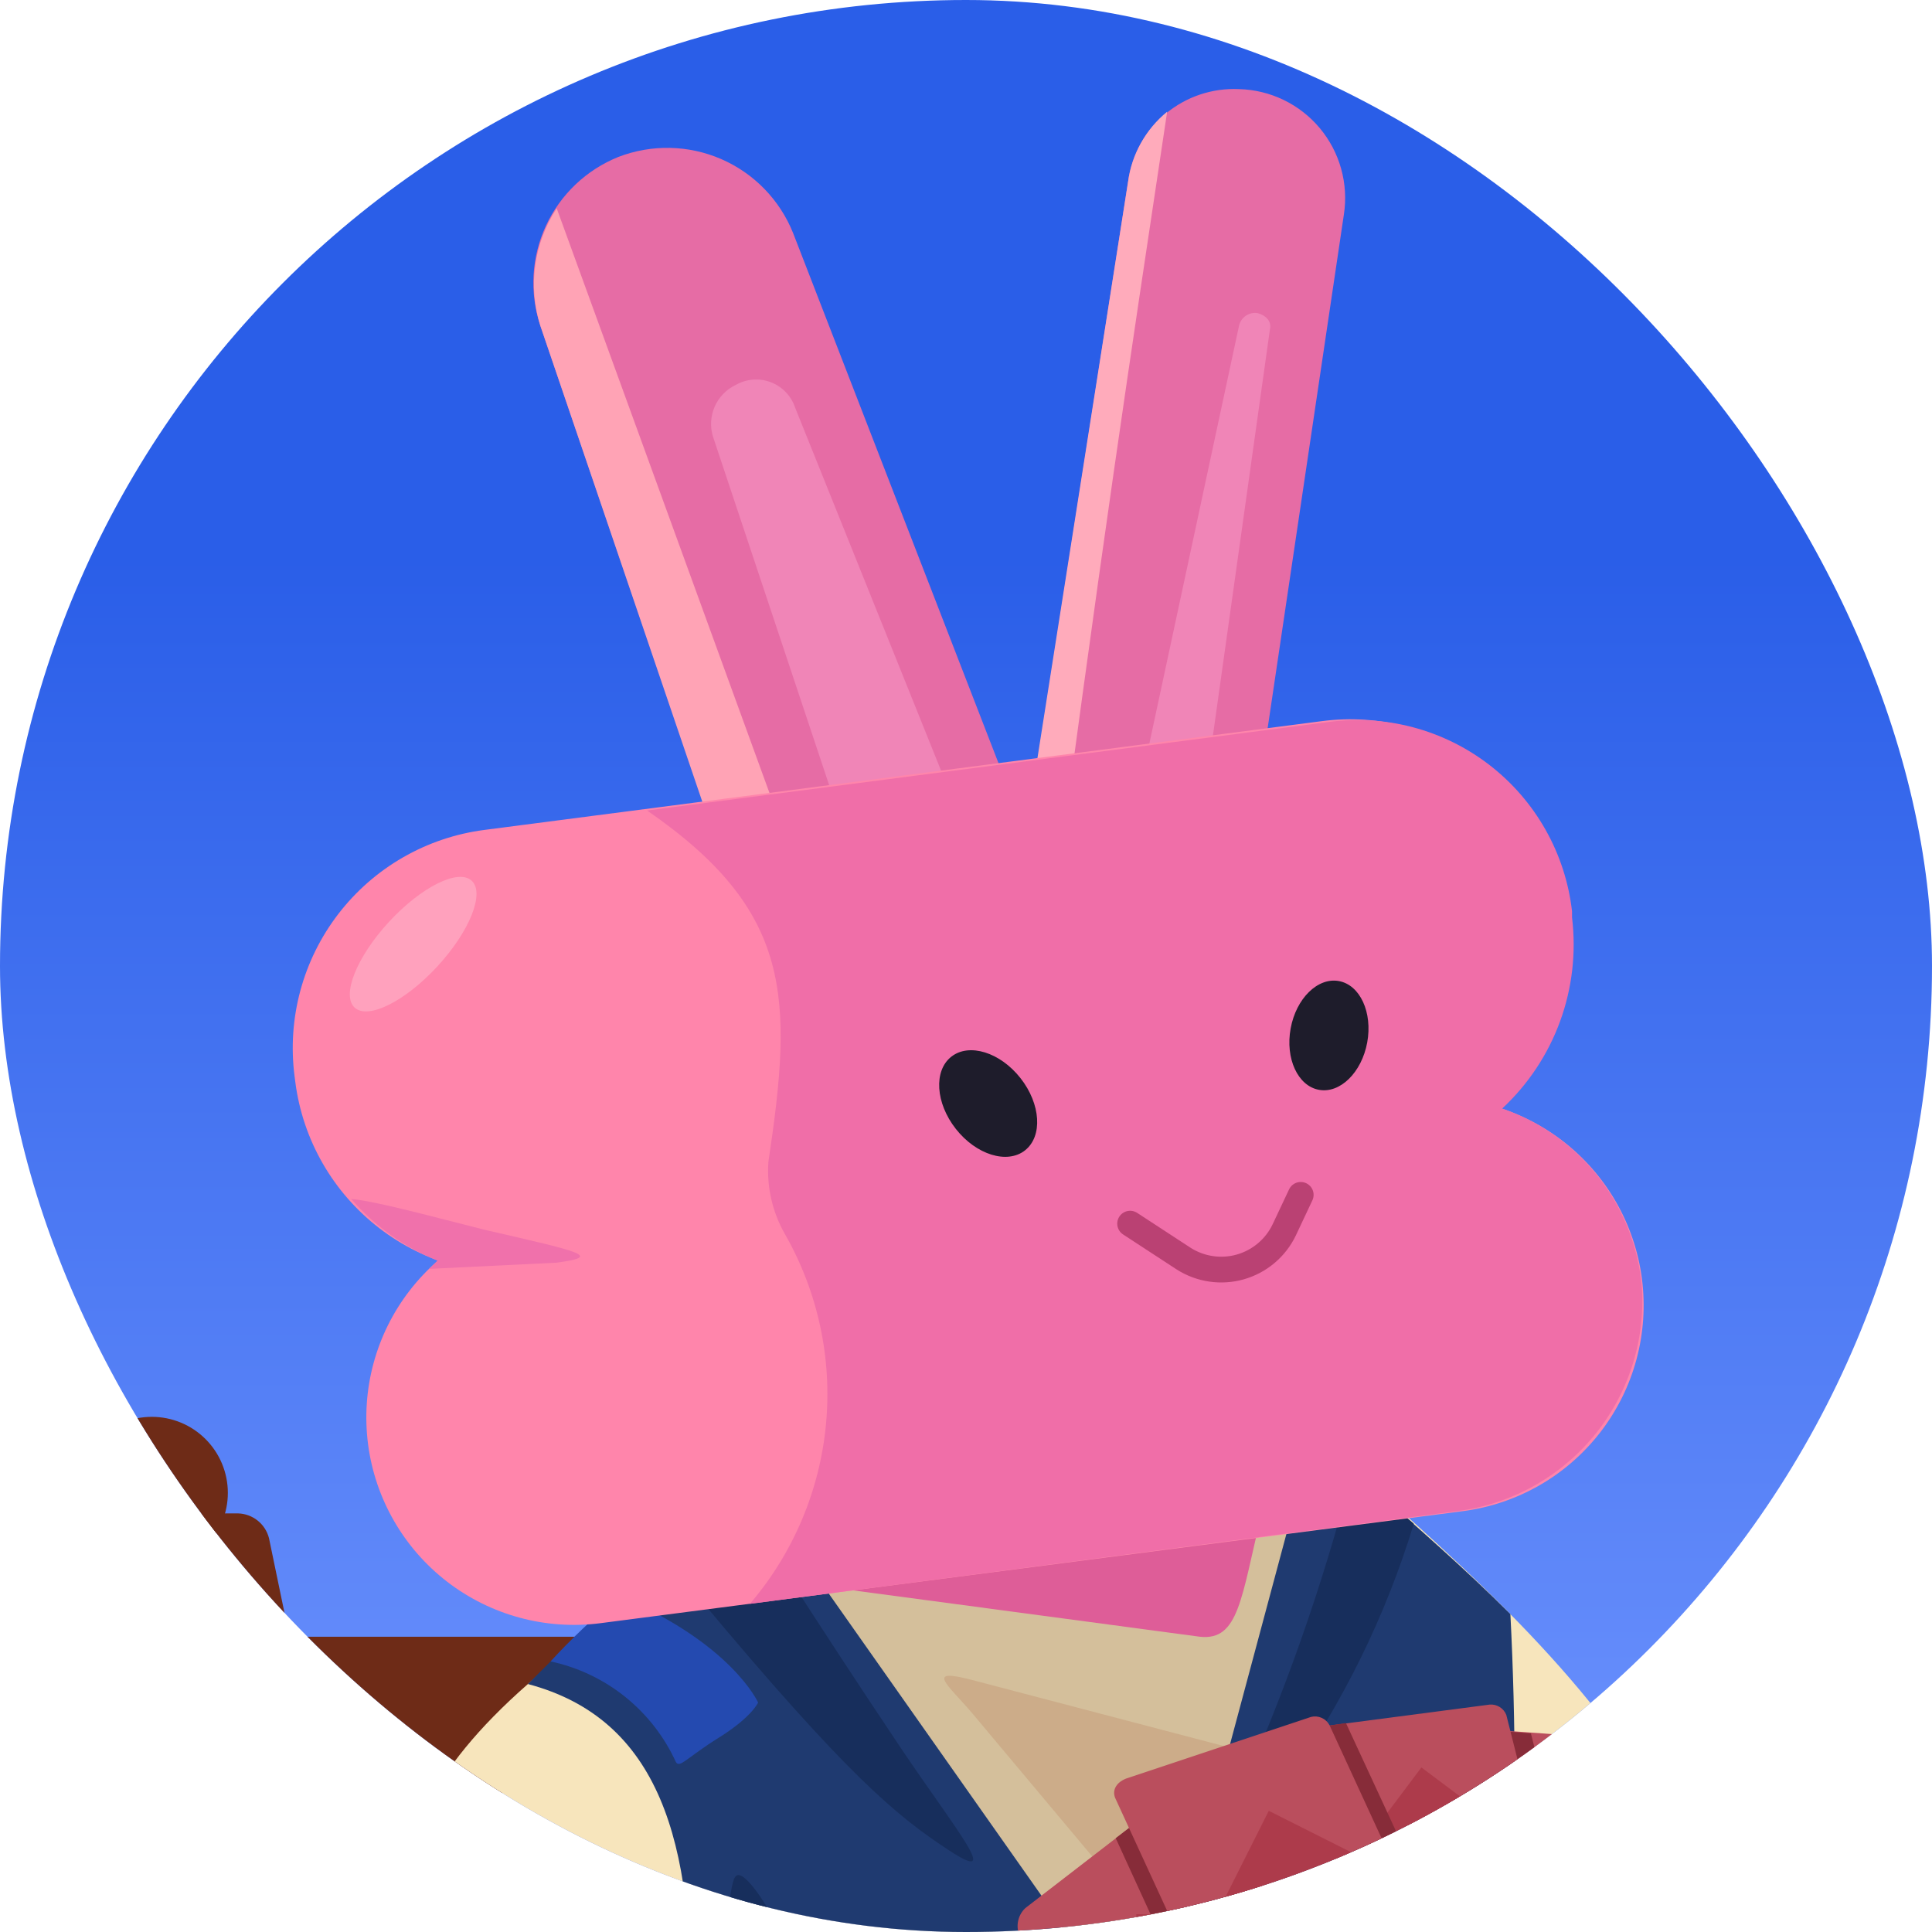 <svg width="150" height="150" viewBox="0 0 150 150" fill="none" xmlns="http://www.w3.org/2000/svg">
<g clip-path="url(#clip0_1547_2728)">
<rect width="150" height="150" rx="75" fill="url(#paint0_linear_1547_2728)"/>
<path d="M78.33 73.302L87.585 14.097C87.862 12.039 88.901 10.161 90.497 8.832C92.092 7.503 94.127 6.82 96.201 6.919C97.401 6.95 98.581 7.236 99.661 7.759C100.741 8.281 101.698 9.027 102.468 9.948C103.238 10.869 103.803 11.943 104.125 13.099C104.448 14.255 104.521 15.466 104.339 16.652L95.245 77.927L78.33 73.302Z" fill="#E66CA5"/>
<path d="M88.223 62.451L96.202 25.27C96.278 24.959 96.467 24.688 96.733 24.51C96.999 24.332 97.322 24.261 97.638 24.311C98.275 24.471 98.755 24.951 98.594 25.588L93.489 61.971L88.223 62.451Z" fill="#F085B7"/>
<path d="M87.585 14.1C87.87 11.972 88.954 10.032 90.617 8.673C89.181 18.407 86.465 35.641 82.638 64.366L79.606 64.843L87.585 14.1Z" fill="#FFABBB"/>
<path d="M27.743 230.164L5.082 120.375C5.013 120.036 5.017 119.685 5.096 119.348C5.175 119.011 5.325 118.695 5.538 118.422C5.751 118.149 6.02 117.925 6.327 117.766C6.635 117.607 6.973 117.516 7.319 117.5H18.488C19.041 117.517 19.573 117.713 20.005 118.058C20.437 118.404 20.745 118.88 20.883 119.416L43.86 230.161H27.743V230.164Z" fill="#6E2B17"/>
<path d="M85.032 127.077H16.254V139.189H85.032V127.077Z" fill="#6E2B17"/>
<path d="M48.01 12.185C45.524 13.185 43.513 15.096 42.386 17.527C41.26 19.958 41.102 22.727 41.945 25.27L59.179 75.697L81.361 69.153L61.574 18.089C60.543 15.519 58.541 13.459 56.003 12.354C53.464 11.25 50.593 11.189 48.01 12.185Z" fill="#E66CA5"/>
<path d="M65.085 63.088L73.86 61.811L61.734 31.65C61.585 31.2 61.337 30.789 61.009 30.447C60.681 30.105 60.28 29.84 59.837 29.672C59.394 29.504 58.918 29.437 58.446 29.476C57.973 29.514 57.516 29.658 57.105 29.896C56.385 30.242 55.812 30.835 55.49 31.567C55.169 32.299 55.119 33.121 55.351 33.887L65.085 63.088Z" fill="#F085B7"/>
<path d="M60.296 63.088L43.222 16.173C42.347 17.499 41.778 19.003 41.557 20.577C41.336 22.15 41.468 23.753 41.945 25.269L55.03 63.725L60.296 63.088Z" fill="#FFA3B5"/>
<path d="M102.641 55.987L37.603 64.436C35.379 64.724 33.235 65.448 31.291 66.566C29.347 67.684 27.643 69.173 26.275 70.95C24.907 72.726 23.902 74.755 23.318 76.919C22.734 79.084 22.582 81.343 22.871 83.566L22.93 84.024C23.218 86.248 23.942 88.392 25.06 90.336C26.178 92.28 27.667 93.984 29.444 95.352C31.22 96.72 33.249 97.725 35.413 98.309C37.578 98.893 39.837 99.045 42.06 98.756L107.098 90.311C111.589 89.727 115.663 87.383 118.426 83.796C121.188 80.209 122.413 75.671 121.831 71.18L121.772 70.72C121.483 68.496 120.759 66.351 119.641 64.408C118.524 62.464 117.034 60.759 115.258 59.391C113.481 58.023 111.453 57.019 109.288 56.435C107.123 55.851 104.865 55.699 102.641 55.987Z" fill="#FF85AB"/>
<path d="M51.682 157.237C47.691 153.728 44.021 150.375 43.223 148.939C42.424 147.503 43.702 147.343 45.775 146.544C47.851 145.746 49.284 148.299 51.36 152.29C53.436 156.281 55.191 160.427 51.682 157.237Z" fill="#F2C591"/>
<path d="M106.094 114.951L47.852 124.205C44.021 127.553 43.7 128.354 40.989 130.746C33.168 137.609 31.094 143.194 30.936 149.258C30.457 157.714 31.255 157.395 29.498 160.427C27.744 163.46 25.989 164.579 27.585 168.886C28.677 171.627 30.304 174.122 32.372 176.226H124.287C144.872 152.129 126.202 132.503 106.094 114.951Z" fill="#F7E5BC"/>
<path d="M114.713 176.226H52.956C52.956 176.226 53.278 170.802 53.596 156.919C53.915 143.036 51.202 133.46 40.988 130.749C43.064 128.673 45.298 126.437 47.851 124.205L106.096 115.109C109.927 118.46 113.757 121.811 117.266 125.322C118.141 142.333 117.286 159.388 114.713 176.226Z" fill="#1F3A70"/>
<path d="M106.097 115.109H105.299L104.501 116.068C102.15 124.775 99.054 133.264 95.246 141.439C95.246 141.439 95.565 144.629 99.872 138.407C104.235 132.284 107.576 125.494 109.767 118.302L106.097 115.109ZM54.393 124.205C65.723 137.77 69.553 140.962 73.702 143.673C77.852 146.387 74.34 142.237 70.033 135.854C66.845 131.099 63.707 126.311 60.618 121.492L54.393 124.205Z" fill="#172E5C"/>
<path d="M58.86 132.184C58.86 132.184 58.384 133.301 55.831 134.898C53.276 136.492 52.799 137.29 52.48 136.813C51.581 134.84 50.232 133.105 48.542 131.746C46.852 130.388 44.867 129.445 42.746 128.992C44.34 127.237 46.094 125.643 48.012 123.886C56.787 127.556 58.86 132.184 58.86 132.184Z" fill="#244AB0"/>
<path d="M100.988 114.951L89.178 158.992L59.178 116.386L100.988 114.951Z" fill="#D4BF9B"/>
<path d="M75.456 130.428L97.956 136.334L89.5 149.738L75.456 132.983C73.541 130.749 71.787 129.472 75.456 130.428Z" fill="#CCAC89"/>
<path d="M65.723 123.407L93.17 127.077C96.202 127.399 96.36 124.048 97.957 117.504L68.278 119.738L65.723 123.407Z" fill="#DE5D98"/>
<path d="M109.42 85.377L42.482 94.072C38.245 94.621 34.399 96.832 31.791 100.217C29.183 103.602 28.026 107.885 28.575 112.123C29.127 116.36 31.339 120.205 34.725 122.811C38.111 125.417 42.394 126.572 46.631 126.022L113.569 117.327C117.807 116.778 121.653 114.567 124.262 111.182C126.871 107.797 128.028 103.514 127.479 99.276C126.927 95.038 124.714 91.193 121.328 88.587C117.941 85.98 113.658 84.826 109.42 85.377Z" fill="#FF85AB"/>
<path d="M112.956 117.343C117.145 116.86 120.989 114.786 123.691 111.549C126.394 108.312 127.749 104.159 127.476 99.951C127.21 96.834 126.043 93.861 124.117 91.396C122.191 88.931 119.588 87.079 116.628 86.068C118.64 84.199 120.18 81.879 121.123 79.3C122.065 76.721 122.384 73.955 122.052 71.229V70.747C121.797 68.524 121.099 66.375 119.999 64.427C118.9 62.479 117.422 60.77 115.652 59.402C113.882 58.034 111.856 57.034 109.694 56.462C107.531 55.889 105.276 55.755 103.061 56.068L50.242 62.928C61.572 70.749 61.572 77.451 59.657 90.217C59.523 92.162 59.968 94.106 60.935 95.802C63.498 100.285 64.614 105.451 64.128 110.593C63.642 115.734 61.579 120.6 58.222 124.524L112.956 117.346V117.343Z" fill="#F06EA8"/>
<path d="M105.296 159.153L94.287 167.77C94.116 167.922 93.913 168.035 93.694 168.102C93.475 168.169 93.244 168.188 93.017 168.157C92.789 168.127 92.571 168.047 92.377 167.925C92.184 167.803 92.018 167.64 91.893 167.448L79.287 150.536C79.058 150.161 78.964 149.718 79.023 149.282C79.081 148.845 79.288 148.443 79.609 148.141L90.778 139.524C91.143 139.262 91.594 139.149 92.038 139.208C92.484 139.268 92.889 139.496 93.171 139.846L105.618 156.758C105.771 156.929 105.885 157.132 105.952 157.351C106.019 157.571 106.038 157.802 106.008 158.03C105.977 158.257 105.898 158.475 105.775 158.669C105.652 158.863 105.489 159.028 105.296 159.153ZM123.01 159.311L109.764 158.355C109.48 158.321 109.216 158.192 109.014 157.989C108.811 157.787 108.683 157.522 108.65 157.238L109.606 135.056C109.645 134.746 109.797 134.461 110.032 134.255C110.268 134.049 110.571 133.936 110.884 133.94L124.127 134.896C124.437 134.935 124.723 135.086 124.929 135.322C125.135 135.557 125.247 135.861 125.244 136.173L124.287 158.194C124.248 158.504 124.096 158.789 123.861 158.995C123.625 159.201 123.323 159.313 123.01 159.311Z" fill="#BA4E5D"/>
<path d="M123.379 144.337L117.781 137.786L110.844 143.713L116.439 150.265L123.379 144.337Z" fill="#AD3B4B"/>
<path d="M123.169 156.279C123.319 156.243 123.46 156.176 123.583 156.082C123.706 155.989 123.808 155.871 123.883 155.736C123.958 155.601 124.004 155.452 124.018 155.298C124.033 155.145 124.016 154.99 123.967 154.843L118.859 134.577L110.882 133.939C110.57 133.937 110.267 134.049 110.031 134.255C109.796 134.461 109.644 134.746 109.605 135.056L108.648 157.235V157.556C108.771 157.681 108.922 157.775 109.088 157.831C109.254 157.887 109.431 157.903 109.605 157.878L123.169 156.279Z" fill="#872C39"/>
<path d="M121.415 156.121L108.012 157.714C107.742 157.734 107.472 157.667 107.243 157.523C107.013 157.38 106.835 157.167 106.734 156.916L101.307 135.375C101.229 135.15 101.237 134.904 101.33 134.684C101.422 134.465 101.593 134.287 101.808 134.186C101.95 134.119 102.107 134.089 102.264 134.097L115.67 132.343C115.94 132.323 116.209 132.39 116.439 132.533C116.669 132.677 116.847 132.89 116.948 133.141L122.372 154.682C122.42 154.84 122.433 155.007 122.409 155.17C122.385 155.334 122.325 155.49 122.234 155.628C122.142 155.765 122.021 155.881 121.88 155.966C121.738 156.051 121.58 156.104 121.415 156.121Z" fill="#BA4E5D"/>
<path d="M117.25 142.393L110.358 137.223L104.878 144.522L111.77 149.695L117.25 142.395V142.393ZM96.84 148.62H88.223V157.746H96.84V148.62Z" fill="#AD3B4B"/>
<path d="M113.438 153.088L104.499 133.778L102.265 134.1C102.108 134.091 101.95 134.121 101.807 134.187C101.664 134.254 101.54 134.355 101.445 134.481C101.35 134.607 101.288 134.754 101.263 134.91C101.239 135.066 101.254 135.226 101.306 135.375L106.733 156.758L112.637 154.685C112.952 154.575 113.212 154.347 113.361 154.049C113.51 153.751 113.536 153.406 113.435 153.088H113.438ZM93.169 139.843C92.886 139.493 92.481 139.265 92.035 139.205C91.59 139.146 91.138 139.26 90.774 139.524L86.625 142.717L95.242 161.547C95.294 161.663 95.368 161.767 95.461 161.854C95.554 161.94 95.662 162.008 95.781 162.052C95.9 162.097 96.027 162.117 96.153 162.112C96.28 162.107 96.405 162.077 96.52 162.024L105.295 159.152C105.487 159.027 105.649 158.862 105.771 158.668C105.894 158.474 105.973 158.256 106.003 158.029C106.034 157.801 106.015 157.57 105.948 157.351C105.881 157.132 105.768 156.929 105.616 156.758L93.169 139.843Z" fill="#872C39"/>
<path d="M111.839 155.641L97.321 160.427C97.044 160.497 96.752 160.473 96.492 160.357C96.231 160.241 96.016 160.042 95.882 159.79L86.625 139.687C86.304 139.047 86.625 138.41 87.421 138.091L101.786 133.302C102.062 133.233 102.353 133.258 102.613 133.374C102.873 133.489 103.088 133.688 103.222 133.939L112.479 154.044C112.598 154.262 112.642 154.513 112.602 154.757C112.562 155.002 112.441 155.226 112.259 155.394C112.139 155.507 111.995 155.591 111.839 155.641Z" fill="#BA4E5D"/>
<path d="M116.465 147.185C121.891 149.895 129.391 154.363 129.391 154.363C130.677 155.17 131.753 156.27 132.53 157.574C133.307 158.878 133.762 160.348 133.859 161.863V163.302C133.902 164.572 133.691 165.838 133.239 167.026C132.787 168.214 132.103 169.3 131.227 170.221C130.351 171.142 129.3 171.879 128.136 172.389C126.972 172.899 125.718 173.173 124.447 173.194C124.125 173.354 123.807 173.194 123.488 173.194C122.222 173.081 120.995 172.694 119.893 172.06C118.791 171.427 117.84 170.561 117.105 169.524C115.374 167.139 113.452 164.897 111.359 162.822C110.242 161.705 107.213 159.948 106.254 158.992C103.064 155.483 103.701 153.886 106.254 149.895C108.807 145.904 110.403 144.153 116.467 147.185H116.465Z" fill="#F57FB5"/>
<path d="M79.581 89.314C80.968 88.224 80.81 85.714 79.23 83.705C77.65 81.696 75.244 80.951 73.859 82.042C72.475 83.132 72.633 85.644 74.213 87.65C75.793 89.659 78.199 90.404 79.584 89.314H79.581ZM106.15 80.938C106.578 78.608 105.595 76.47 103.953 76.17C102.311 75.868 100.634 77.515 100.206 79.845C99.777 82.178 100.76 84.313 102.402 84.613C104.044 84.916 105.721 83.268 106.15 80.938Z" fill="#1E1C2B"/>
<path d="M87.742 95.004L91.894 97.717C92.542 98.131 93.27 98.402 94.031 98.513C94.791 98.625 95.567 98.573 96.306 98.362C97.045 98.15 97.73 97.785 98.317 97.288C98.904 96.792 99.379 96.177 99.71 95.483L100.988 92.769" stroke="#BA4173" stroke-width="2" stroke-miterlimit="10" stroke-linecap="round"/>
<path d="M37.637 95.483C33.807 94.524 29.181 93.249 27.266 93.088C29.088 95.193 31.386 96.833 33.967 97.875L33.327 98.515L43.222 98.033C46.731 97.556 45.298 97.237 37.637 95.483Z" fill="#F071AB"/>
<path d="M33.954 75.035C36.464 72.316 37.659 69.335 36.622 68.378C35.586 67.422 32.711 68.853 30.202 71.571C27.692 74.293 26.497 77.274 27.534 78.23C28.57 79.184 31.445 77.756 33.954 75.035Z" fill="#FFA1BD"/>
<path d="M33.331 158.992L42.106 155.322C43.86 154.685 42.266 154.044 38.275 152.29C34.287 150.536 33.489 149.895 33.17 153.407C32.849 156.916 31.573 159.629 33.331 158.992Z" fill="#FAD596"/>
<path d="M55.029 157.077C56.786 148.141 56.626 145.746 57.263 145.588C57.903 145.428 59.497 147.664 60.775 150.375C62.053 153.088 55.029 157.077 55.029 157.077Z" fill="#172E5C"/>
<path d="M133.86 161.866C133.763 160.351 133.308 158.881 132.531 157.577C131.754 156.273 130.678 155.172 129.392 154.366C129.392 154.366 123.328 150.696 118.222 148.141C115.219 150.865 112.733 154.109 110.883 157.717C110.223 158.846 109.789 160.092 109.605 161.387L111.521 162.822C113.575 164.933 115.494 167.171 117.266 169.524C118.375 171.075 119.935 172.245 121.734 172.875C123.89 173.491 126.188 173.379 128.275 172.556C130.069 171.718 131.565 170.352 132.563 168.642C133.56 166.931 134.013 164.957 133.86 162.983V161.866Z" fill="#F073AB"/>
<path d="M106.207 144.464L98.508 140.59L94.41 148.747L102.106 152.617L106.207 144.464Z" fill="#AD3B4B"/>
<path d="M11.786 121.811C13.352 121.811 14.854 121.189 15.961 120.081C17.068 118.974 17.69 117.473 17.69 115.907C17.69 114.341 17.068 112.84 15.961 111.733C14.854 110.625 13.352 110.003 11.786 110.003C10.221 110.003 8.719 110.625 7.612 111.733C6.505 112.84 5.883 114.341 5.883 115.907C5.883 117.473 6.505 118.974 7.612 120.081C8.719 121.189 10.221 121.811 11.786 121.811Z" fill="#6E2B17"/>
</g>
<defs>
<linearGradient id="paint0_linear_1547_2728" x1="75" y1="150.68" x2="75" y2="43.235" gradientUnits="userSpaceOnUse">
<stop stop-color="#7196FF"/>
<stop offset="1" stop-color="#2A5EE8"/>
</linearGradient>
<clipPath id="clip0_1547_2728">
<rect width="150" height="150" rx="75" fill="white"/>
</clipPath>
</defs>
</svg>
